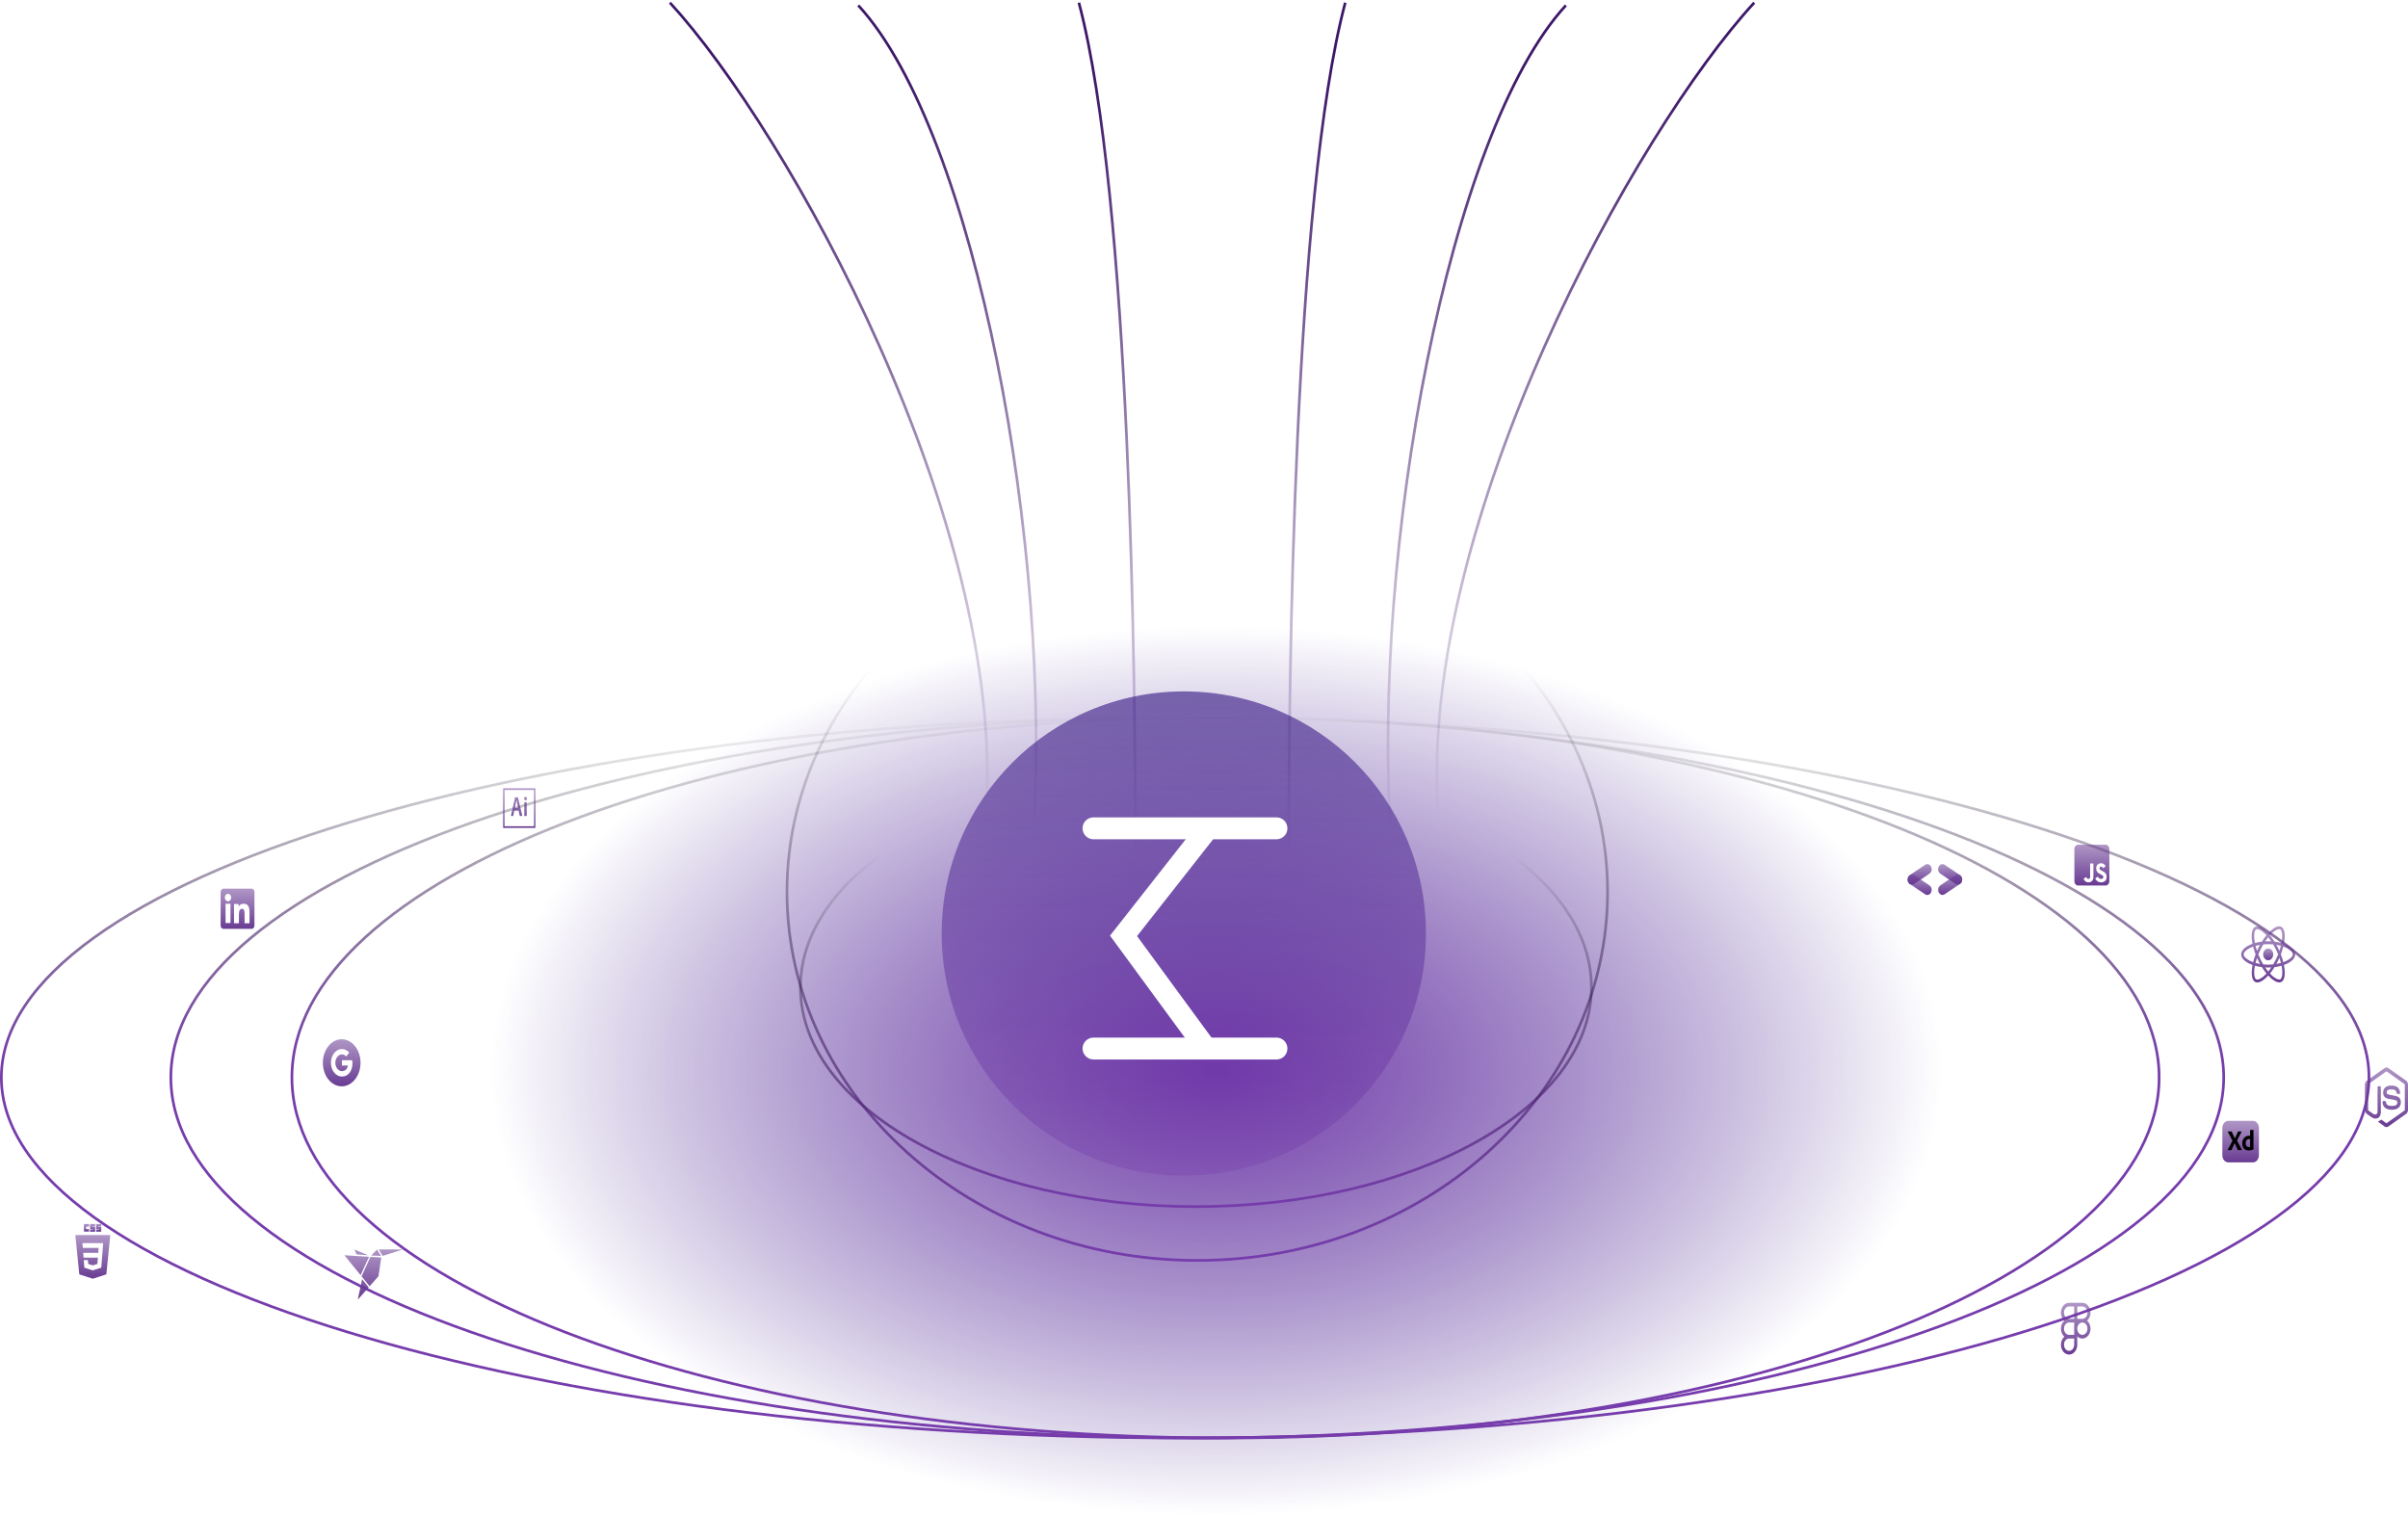 <svg width="895" height="563" viewBox="0 0 895 563" fill="none" xmlns="http://www.w3.org/2000/svg">
<path d="M249 1C292.667 48.5 373.7 193.5 366.5 301.5" stroke="url(#paint0_linear_180_18)"/>
<path d="M319 2C362.667 49.5 391.2 204 384 312" stroke="url(#paint1_linear_180_18)"/>
<path d="M401 1C420.253 73.332 422 254.819 422 314" stroke="url(#paint2_linear_180_18)"/>
<ellipse cx="452" cy="398" rx="271" ry="165" fill="url(#paint3_radial_180_18)"/>
<circle cx="440" cy="347" r="90" fill="url(#paint4_linear_180_18)"/>
<g filter="url(#filter0_d_180_18)">
<path fill-rule="evenodd" clip-rule="evenodd" d="M478.508 306.891C478.508 309.14 476.685 310.963 474.435 310.963H406.436C404.187 310.963 402.364 309.14 402.364 306.891C402.364 304.641 404.187 302.818 406.436 302.818H474.435C476.685 302.818 478.508 304.641 478.508 306.891Z" fill="white"/>
<path fill-rule="evenodd" clip-rule="evenodd" d="M478.508 388.746C478.508 390.995 476.685 392.818 474.435 392.818H406.436C404.187 392.818 402.364 390.995 402.364 388.746C402.364 386.496 404.187 384.673 406.436 384.673H474.435C476.685 384.673 478.508 386.496 478.508 388.746Z" fill="white"/>
<path d="M449.002 306.891L417.592 346.866L449.002 389.697" stroke="white" stroke-width="8"/>
</g>
<path d="M440.5 266.5C562.105 266.5 672.179 281.55 751.835 305.872C791.666 318.034 823.863 332.505 846.091 348.552C868.331 364.606 880.5 382.168 880.5 400.5C880.5 418.832 868.331 436.394 846.091 452.448C823.863 468.495 791.666 482.966 751.835 495.128C672.179 519.45 562.105 534.5 440.5 534.5C318.895 534.5 208.821 519.45 129.165 495.128C89.334 482.966 57.137 468.495 34.909 452.448C12.669 436.394 0.5 418.832 0.5 400.5C0.5 382.168 12.669 364.606 34.909 348.552C57.137 332.505 89.334 318.034 129.165 305.872C208.821 281.55 318.895 266.5 440.5 266.5Z" stroke="url(#paint5_linear_180_18)"/>
<path d="M445 266.5C550.445 266.5 645.887 281.55 714.949 305.866C749.482 318.025 777.394 332.492 796.661 348.531C815.931 364.573 826.5 382.137 826.5 400.5C826.5 418.863 815.931 436.427 796.661 452.469C777.394 468.508 749.482 482.975 714.949 495.134C645.887 519.45 550.445 534.5 445 534.5C339.555 534.5 244.113 519.45 175.051 495.134C140.518 482.975 112.606 468.508 93.339 452.469C74.069 436.427 63.5 418.863 63.5 400.5C63.5 382.137 74.069 364.573 93.339 348.531C112.606 332.492 140.518 318.025 175.051 305.866C244.113 281.55 339.555 266.5 445 266.5Z" stroke="url(#paint6_linear_180_18)"/>
<path d="M455.5 266.5C551.414 266.5 638.225 281.548 701.039 305.86C732.448 318.017 757.832 332.481 775.354 348.516C792.877 364.55 802.5 382.118 802.5 400.5C802.5 418.882 792.877 436.45 775.354 452.484C757.832 468.519 732.448 482.983 701.039 495.14C638.225 519.452 551.414 534.5 455.5 534.5C359.586 534.5 272.775 519.452 209.961 495.14C178.552 482.983 153.168 468.519 135.646 452.484C118.123 436.45 108.5 418.882 108.5 400.5C108.5 382.118 118.123 364.55 135.646 348.516C153.168 332.481 178.552 318.017 209.961 305.86C272.775 281.548 359.586 266.5 455.5 266.5Z" stroke="url(#paint7_linear_180_18)"/>
<path d="M445 194.5C529.275 194.5 597.5 255.886 597.5 331.5C597.5 407.114 529.275 468.5 445 468.5C360.725 468.5 292.5 407.114 292.5 331.5C292.5 255.886 360.725 194.5 445 194.5Z" stroke="url(#paint8_linear_180_18)"/>
<path d="M444.5 285.5C485.162 285.5 521.951 294.664 548.556 309.454C575.177 324.254 591.5 344.62 591.5 367C591.5 389.38 575.177 409.746 548.556 424.546C521.951 439.336 485.162 448.5 444.5 448.5C403.838 448.5 367.049 439.336 340.444 424.546C313.823 409.746 297.5 389.38 297.5 367C297.5 344.62 313.823 324.254 340.444 309.454C367.049 294.664 403.838 285.5 444.5 285.5Z" stroke="url(#paint9_linear_180_18)"/>
<path d="M853.093 354.749C853.093 353.196 851.426 351.725 848.87 350.813C849.46 347.776 849.198 345.358 848.043 344.584C847.763 344.401 847.446 344.309 847.125 344.317V345.382C847.314 345.382 847.465 345.426 847.593 345.507C848.149 345.88 848.391 347.297 848.203 349.122C848.158 349.571 848.084 350.044 847.994 350.526C847.138 350.285 846.269 350.112 845.393 350.006C844.872 349.166 844.302 348.368 843.69 347.617C845.025 346.17 846.278 345.378 847.131 345.378V344.312C846.004 344.312 844.529 345.249 843.038 346.872C841.548 345.26 840.073 344.332 838.947 344.332V345.396C839.795 345.396 841.052 346.185 842.388 347.622C841.814 348.325 841.241 349.122 840.696 350.006C839.818 350.11 838.948 350.286 838.091 350.531C838.001 350.074 837.929 349.612 837.878 349.146C837.685 347.321 837.923 345.903 838.476 345.526C838.598 345.44 838.758 345.401 838.947 345.401V344.337C838.603 344.337 838.291 344.423 838.022 344.603C836.87 345.378 836.613 347.789 837.206 350.818C834.659 351.736 833 353.201 833 354.749C833 356.301 834.667 357.772 837.223 358.683C836.633 361.722 836.895 364.139 838.05 364.912C838.316 365.094 838.628 365.18 838.971 365.18C840.098 365.18 841.572 364.244 843.063 362.62C844.554 364.234 846.028 365.16 847.155 365.16C847.478 365.168 847.797 365.076 848.08 364.893C849.231 364.12 849.489 361.708 848.895 358.679C851.435 357.767 853.093 356.296 853.093 354.749ZM847.76 351.563C847.601 352.201 847.417 352.831 847.208 353.449C846.865 352.673 846.489 351.917 846.081 351.185C846.663 351.286 847.224 351.41 847.761 351.563H847.76ZM845.885 356.65C845.578 357.274 845.249 357.883 844.898 358.474C843.669 358.601 842.433 358.602 841.204 358.479C840.499 357.305 839.882 356.062 839.361 354.763C839.882 353.462 840.495 352.214 841.196 351.034C842.425 350.907 843.66 350.905 844.889 351.028C845.229 351.596 845.562 352.203 845.881 352.844C846.192 353.469 846.475 354.103 846.733 354.744C846.472 355.392 846.189 356.028 845.885 356.65ZM847.208 356.029C847.429 356.668 847.618 357.309 847.773 357.93C847.237 358.083 846.671 358.212 846.086 358.311C846.492 357.573 846.866 356.811 847.208 356.029ZM843.055 361.125C842.674 360.666 842.293 360.156 841.916 359.596C842.285 359.616 842.661 359.63 843.042 359.63C843.428 359.63 843.808 359.621 844.181 359.596C843.813 360.156 843.432 360.666 843.055 361.125ZM840.007 358.311C839.443 358.216 838.883 358.09 838.328 357.934C838.48 357.318 838.668 356.683 838.881 356.048C839.049 356.429 839.226 356.812 839.418 357.194C839.611 357.576 839.807 357.949 840.007 358.311ZM843.034 348.372C843.415 348.831 843.796 349.342 844.173 349.901C843.804 349.882 843.428 349.867 843.047 349.867C842.661 349.867 842.281 349.877 841.908 349.901C842.276 349.342 842.657 348.831 843.034 348.372ZM840.003 351.186C839.597 351.923 839.223 352.683 838.881 353.464C838.666 352.841 838.478 352.207 838.316 351.563C838.852 351.414 839.418 351.286 840.003 351.186ZM836.297 357.165C834.847 356.445 833.909 355.498 833.909 354.749C833.909 353.999 834.847 353.048 836.297 352.332C836.649 352.155 837.034 351.997 837.431 351.85C837.665 352.785 837.972 353.76 838.352 354.758C837.993 355.698 837.69 356.665 837.444 357.652C837.055 357.512 836.672 357.349 836.297 357.165ZM838.5 363.99C837.944 363.619 837.702 362.199 837.89 360.375C837.935 359.926 838.009 359.453 838.099 358.97C838.902 359.2 839.778 359.377 840.7 359.492C841.222 360.331 841.791 361.129 842.404 361.88C841.068 363.327 839.815 364.12 838.963 364.12C838.802 364.122 838.643 364.077 838.5 363.991V363.99ZM848.216 360.351C848.408 362.176 848.17 363.594 847.617 363.971C847.495 364.057 847.335 364.095 847.146 364.095C846.298 364.095 845.041 363.307 843.705 361.869C844.316 361.121 844.881 360.325 845.397 359.487C846.275 359.382 847.145 359.206 848.002 358.962C848.097 359.444 848.169 359.907 848.216 360.351ZM849.792 357.165C849.44 357.342 849.055 357.5 848.658 357.647C848.407 356.655 848.1 355.683 847.737 354.739C848.113 353.746 848.416 352.776 848.645 351.845C849.035 351.986 849.419 352.148 849.796 352.332C851.246 353.053 852.184 353.999 852.184 354.749C852.18 355.498 851.242 356.449 849.792 357.165Z" fill="url(#paint10_linear_180_18)"/>
<path d="M843.042 356.931C843.539 356.931 844.015 356.701 844.366 356.292C844.717 355.882 844.914 355.327 844.914 354.748C844.914 354.169 844.717 353.614 844.366 353.204C844.015 352.795 843.539 352.565 843.042 352.565C842.546 352.565 842.07 352.795 841.719 353.204C841.368 353.614 841.17 354.169 841.17 354.748C841.17 355.327 841.368 355.882 841.719 356.292C842.07 356.701 842.546 356.931 843.042 356.931Z" fill="url(#paint11_linear_180_18)"/>
<path d="M782.607 313.991H772.393C771.624 313.991 771 314.719 771 315.616V327.527C771 328.424 771.624 329.152 772.393 329.152H782.607C783.376 329.152 784 328.424 784 327.527V315.616C784 314.719 783.376 313.991 782.607 313.991ZM778.075 325.815C778.075 327.29 777.332 327.964 776.249 327.964C775.271 327.964 774.706 327.375 774.415 326.661L775.411 325.96C775.602 326.356 775.776 326.691 776.197 326.691C776.598 326.691 776.853 326.509 776.853 325.795V320.952H778.075V325.815ZM780.965 327.964C779.83 327.964 779.096 327.334 778.739 326.509L779.734 325.839C779.996 326.336 780.338 326.705 780.939 326.705C781.444 326.705 781.769 326.411 781.769 326.001C781.769 325.514 781.438 325.341 780.878 325.054L780.573 324.901C779.691 324.465 779.108 323.913 779.108 322.752C779.108 321.683 779.807 320.871 780.895 320.871C781.673 320.871 782.23 321.186 782.63 322.011L781.679 322.722C781.47 322.285 781.243 322.113 780.892 322.113C780.535 322.113 780.309 322.377 780.309 322.722C780.309 323.148 780.535 323.321 781.06 323.588L781.365 323.741C782.404 324.258 782.987 324.79 782.987 325.981C782.987 327.26 782.123 327.964 780.965 327.964Z" fill="url(#paint12_linear_180_18)"/>
<path d="M886.996 418.948C886.756 418.948 886.513 418.869 886.302 418.72L884.092 417.115C883.763 416.886 883.924 416.807 884.031 416.763C884.472 416.574 884.561 416.535 885.03 416.205C885.081 416.17 885.145 416.183 885.195 416.222L886.893 417.458C886.953 417.502 887.039 417.502 887.097 417.458L893.711 412.771C893.772 412.727 893.811 412.639 893.811 412.551V403.177C893.811 403.085 893.772 403.001 893.707 402.953L887.097 398.271C887.036 398.227 886.953 398.227 886.893 398.271L880.286 402.957C880.221 403.001 880.182 403.089 880.182 403.182V412.551C880.182 412.639 880.221 412.727 880.286 412.767L882.098 414.05C883.082 414.653 883.684 413.945 883.684 413.228V403.978C883.684 403.846 883.77 403.744 883.877 403.744H884.715C884.819 403.744 884.909 403.846 884.909 403.978V413.233C884.909 414.842 884.192 415.765 882.95 415.765C882.567 415.765 882.266 415.765 881.428 415.255L879.695 414.028C879.265 413.725 879 413.158 879 412.547V403.177C879 402.571 879.265 401.999 879.695 401.696L886.302 397.009C886.721 396.718 887.276 396.718 887.691 397.009L894.305 401.7C894.735 402.003 895 402.571 895 403.182V412.551C895 413.158 894.735 413.725 894.305 414.033L887.691 418.72C887.48 418.869 887.24 418.948 886.996 418.948ZM892.336 409.711C892.336 407.957 891.369 407.491 889.338 407.161C887.283 406.827 887.075 406.655 887.075 406.066C887.075 405.578 887.251 404.927 888.773 404.927C890.13 404.927 890.631 405.288 890.839 406.413C890.857 406.519 890.936 406.598 891.025 406.598H891.885C891.938 406.598 891.988 406.572 892.024 406.523C892.06 406.475 892.078 406.409 892.074 406.343C891.942 404.404 890.893 403.503 888.773 403.503C886.885 403.503 885.761 404.479 885.761 406.119C885.761 407.895 886.882 408.387 888.69 408.607C890.857 408.867 891.025 409.258 891.025 409.781C891.025 410.687 890.431 411.074 889.038 411.074C887.286 411.074 886.903 410.533 886.774 409.465C886.76 409.35 886.681 409.267 886.585 409.267H885.729C885.621 409.267 885.539 409.372 885.539 409.5C885.539 410.867 886.144 412.498 889.041 412.498C891.132 412.494 892.336 411.478 892.336 409.711Z" fill="url(#paint13_linear_180_18)"/>
<path fill-rule="evenodd" clip-rule="evenodd" d="M769.035 484.254C767.353 484.254 766 485.9 766 487.916C766 489.142 766.501 490.231 767.27 490.896C766.873 491.242 766.552 491.692 766.331 492.209C766.111 492.727 765.997 493.297 766 493.875C766 495.101 766.501 496.189 767.27 496.854C766.873 497.201 766.552 497.65 766.331 498.168C766.111 498.685 765.997 499.256 766 499.833C766 501.85 767.353 503.496 769.035 503.496C770.717 503.496 772.071 501.85 772.071 499.833V496.737C772.602 497.254 773.272 497.537 773.965 497.538C775.647 497.537 777 495.891 777 493.875C777.003 493.297 776.889 492.727 776.669 492.209C776.448 491.692 776.127 491.242 775.73 490.896C776.127 490.549 776.448 490.099 776.669 489.582C776.889 489.064 777.003 488.494 777 487.916C777 485.9 775.647 484.254 773.965 484.254H769.035ZM767.141 487.916C767.141 486.641 767.994 485.619 769.035 485.619H770.929V490.213H769.035C767.994 490.213 767.141 489.191 767.141 487.916ZM773.965 490.212H772.071V485.618H773.965C775.006 485.618 775.859 486.641 775.859 487.916C775.859 489.191 775.006 490.212 773.965 490.212ZM767.141 493.875C767.141 492.6 767.995 491.578 769.036 491.578H770.93V496.172H769.035C767.994 496.172 767.141 495.15 767.141 493.875H767.141ZM772.071 493.875C772.071 492.6 772.924 491.578 773.965 491.578C775.007 491.578 775.86 492.599 775.86 493.875C775.86 495.15 775.007 496.172 773.965 496.172C772.924 496.172 772.071 495.15 772.071 493.875H772.071ZM767.141 499.833C767.141 498.559 767.995 497.537 769.036 497.537H770.93V499.833C770.93 501.109 770.078 502.13 769.036 502.13C767.995 502.13 767.141 501.109 767.141 499.833Z" fill="url(#paint14_linear_180_18)"/>
<path d="M837.334 416.615H828.256C827.01 416.615 826 417.793 826 419.246V429.437C826 430.89 827.01 432.068 828.256 432.068H837.334C838.58 432.068 839.591 430.89 839.591 429.437V419.246C839.591 417.793 838.58 416.615 837.334 416.615Z" fill="url(#paint15_linear_180_18)"/>
<path d="M833.144 420.68L831.449 423.944L833.263 427.41C833.275 427.434 833.278 427.463 833.272 427.49C833.269 427.501 833.263 427.504 833.254 427.505L833.244 427.504L833.231 427.504C833.224 427.504 833.217 427.504 833.208 427.506H831.9L831.875 427.506C831.804 427.503 831.753 427.492 831.722 427.431C831.601 427.156 831.48 426.882 831.358 426.607C831.248 426.363 831.136 426.12 831.021 425.879L830.97 425.773C830.832 425.487 830.697 425.2 830.564 424.912H830.555C830.433 425.197 830.307 425.481 830.177 425.762C830.046 426.046 829.917 426.328 829.789 426.607C829.662 426.888 829.531 427.166 829.397 427.442C829.376 427.498 829.34 427.51 829.29 427.512L829.27 427.512H828.021L828.015 427.513L827.997 427.514C827.988 427.515 827.982 427.513 827.98 427.495C827.976 427.469 827.981 427.443 827.993 427.421L829.753 424.05L828.039 420.669C828.021 420.641 828.018 420.618 828.03 420.6C828.037 420.591 828.045 420.584 828.054 420.58C828.064 420.575 828.074 420.573 828.085 420.574H829.37C829.398 420.572 829.426 420.577 829.452 420.59C829.474 420.604 829.493 420.624 829.507 420.648C829.616 420.932 829.738 421.215 829.872 421.499C830.004 421.78 830.139 422.06 830.277 422.339C830.413 422.613 830.539 422.893 830.656 423.179H830.665C830.784 422.893 830.907 422.609 831.034 422.328C831.158 422.052 831.286 421.773 831.417 421.493C831.546 421.217 831.672 420.939 831.795 420.659C831.802 420.633 831.815 420.609 831.832 420.59C831.854 420.576 831.879 420.571 831.905 420.574H833.099C833.11 420.571 833.121 420.572 833.132 420.577C833.142 420.582 833.151 420.591 833.157 420.602C833.162 420.614 833.165 420.627 833.163 420.64C833.162 420.653 833.157 420.665 833.149 420.675L833.145 420.68L833.144 420.68ZM835.824 427.643L835.761 427.644C835.341 427.651 834.926 427.55 834.544 427.346C834.188 427.154 833.891 426.841 833.691 426.448C833.49 426.058 833.387 425.572 833.382 424.991L833.381 424.944C833.378 424.456 833.485 423.975 833.691 423.551C833.898 423.131 834.199 422.785 834.563 422.55L834.594 422.53C834.989 422.275 835.466 422.147 836.025 422.147L836.05 422.148L836.078 422.149L836.109 422.15L836.144 422.153L836.202 422.157L836.269 422.164L836.317 422.169V420.074C836.317 420.024 836.335 420 836.372 420H837.521C837.528 419.998 837.536 419.999 837.543 420.002C837.55 420.005 837.556 420.009 837.562 420.016C837.567 420.022 837.571 420.029 837.573 420.038C837.576 420.046 837.576 420.055 837.575 420.063V426.347C837.575 426.452 837.579 426.566 837.586 426.688L837.603 426.964L837.612 427.123C837.613 427.145 837.608 427.167 837.598 427.186C837.589 427.205 837.574 427.22 837.557 427.229C837.261 427.374 836.952 427.48 836.636 427.548C836.368 427.606 836.096 427.638 835.824 427.643ZM836.317 426.326V423.423C836.268 423.408 836.218 423.397 836.167 423.391C836.105 423.384 836.042 423.38 835.98 423.381C835.759 423.378 835.54 423.436 835.342 423.551C835.148 423.663 834.984 423.831 834.863 424.04C834.743 424.245 834.68 424.513 834.676 424.844L834.676 424.88C834.672 425.111 834.704 425.342 834.772 425.56C834.827 425.736 834.914 425.895 835.027 426.028C835.135 426.15 835.266 426.241 835.41 426.294C835.562 426.351 835.72 426.38 835.879 426.379C835.965 426.379 836.044 426.375 836.117 426.368C836.175 426.363 836.232 426.352 836.289 426.335L836.317 426.326Z" fill="black"/>
<path d="M723.624 327.445C724.693 326.729 725.759 326.007 726.831 325.299C727.849 324.626 729.046 325.246 729.277 326.555C729.41 327.312 729.121 328.13 728.535 328.528C726.613 329.834 724.689 331.135 722.755 332.416C722.156 332.812 721.54 332.739 720.994 332.253C720.44 331.76 720.265 331.08 720.395 330.288C720.544 329.686 720.883 329.283 721.346 328.981C722.112 328.483 722.865 327.958 723.624 327.445Z" fill="url(#paint16_linear_180_18)"/>
<path d="M724.409 326.925C723.343 326.203 722.274 325.488 721.212 324.759C720.203 324.067 720.065 322.548 720.922 321.66C721.417 321.147 722.169 321.031 722.758 321.423C724.689 322.711 726.617 324.004 728.535 325.317C729.129 325.723 729.383 326.383 729.295 327.176C729.206 327.982 728.788 328.499 728.135 328.764C727.613 328.915 727.144 328.774 726.689 328.457C725.936 327.932 725.169 327.434 724.409 326.925Z" fill="url(#paint17_linear_180_18)"/>
<path d="M714.693 326.414C714.009 326.868 713.325 327.32 712.641 327.775C712.242 328.04 711.846 328.315 711.444 328.577C710.635 329.104 709.673 328.795 709.214 327.867C708.776 326.981 709.028 325.833 709.807 325.302C711.714 324.005 713.625 322.717 715.543 321.443C716.131 321.052 716.741 321.101 717.285 321.568C717.86 322.061 718.047 322.755 717.919 323.568C717.839 323.765 717.791 323.995 717.671 324.15C717.476 324.403 717.255 324.644 717.008 324.821C716.246 325.37 715.466 325.886 714.693 326.414Z" fill="url(#paint18_linear_180_18)"/>
<path d="M713.909 326.922C714.587 327.386 715.265 327.851 715.945 328.314C716.342 328.585 716.744 328.847 717.139 329.122C717.935 329.676 718.187 330.801 717.727 331.729C717.288 332.614 716.31 332.934 715.526 332.412C713.609 331.136 711.697 329.85 709.792 328.55C709.208 328.151 708.939 327.51 709.014 326.727C709.093 325.901 709.514 325.364 710.182 325.088C710.368 325.07 710.563 325.003 710.738 325.046C711.023 325.117 711.313 325.22 711.568 325.38C712.356 325.876 713.13 326.406 713.909 326.922Z" fill="url(#paint19_linear_180_18)"/>
<path fill-rule="evenodd" clip-rule="evenodd" d="M127 386.295C123.134 386.295 120 390.211 120 395.041C120 399.871 123.134 403.788 127 403.788C130.866 403.788 134 399.871 134 395.041C134 390.211 130.866 386.295 127 386.295ZM127.082 400.156C124.825 400.156 122.998 397.868 122.998 395.041C122.998 392.215 124.825 389.926 127.082 389.926C128.184 389.926 129.106 390.434 129.813 391.259L128.661 392.701V392.698C128.233 392.186 127.689 391.924 127.082 391.924C125.734 391.924 124.639 393.35 124.639 395.038C124.639 396.726 125.734 398.156 127.082 398.156C128.304 398.156 129.136 397.28 129.308 396.077H127.082V394.082H130.923C130.974 394.425 131.002 394.782 131.002 395.156C131.002 398.079 129.44 400.156 127.082 400.156Z" fill="url(#paint20_linear_180_18)"/>
<path d="M31.212 454.976H33.101V455.913H32.002V456.851H33.101V457.788H31.212V454.976ZM33.478 454.976H35.368V455.791H34.269V455.954H35.368V457.829H33.478V456.973H34.578V456.81H33.478V454.976ZM35.747 454.976H37.635V455.791H36.536V455.954H37.635V457.829H35.747V456.973H36.846V456.81H35.747V454.976Z" fill="url(#paint21_linear_180_18)"/>
<path fill-rule="evenodd" clip-rule="evenodd" d="M34.493 475.308L29.478 473.685L28 459.077H41L39.522 473.683L34.493 475.308ZM30.923 465.69L31.061 467.481H36.389L36.21 469.804L34.496 470.344H34.494L32.783 469.805L32.673 468.377H31.129L31.345 471.19L34.493 472.209L37.647 471.19L38.032 466.17L38.069 465.69L38.347 462.063H30.646L30.786 463.855H36.662L36.522 465.69H30.923Z" fill="url(#paint22_linear_180_18)"/>
<path d="M187.501 293.63H198.501V307.106H187.501V293.63ZM187 307.736H199V293H187V307.736ZM194.86 298.252C194.86 298.202 194.875 298.177 194.92 298.177H195.705C195.745 298.177 195.765 298.195 195.765 298.252V303.221C195.765 303.271 195.755 303.296 195.705 303.296H194.931C194.881 303.296 194.866 303.265 194.866 303.214V298.252H194.86H194.86ZM194.805 296.823C194.805 296.652 194.859 296.489 194.955 296.369C195.05 296.248 195.18 296.18 195.315 296.18C195.45 296.18 195.58 296.248 195.676 296.369C195.771 296.489 195.825 296.652 195.825 296.823C195.83 296.91 195.82 296.997 195.795 297.079C195.771 297.16 195.733 297.234 195.683 297.295C195.634 297.356 195.574 297.403 195.509 297.433C195.444 297.462 195.374 297.473 195.305 297.465C195.238 297.47 195.17 297.457 195.107 297.427C195.044 297.396 194.986 297.349 194.939 297.288C194.892 297.227 194.855 297.154 194.832 297.074C194.809 296.993 194.8 296.908 194.806 296.823H194.805ZM192.555 300.324C192.415 299.623 192.084 298.102 191.96 297.365H191.95C191.845 298.102 191.581 299.348 191.371 300.324H192.555ZM191.165 301.345L190.77 303.234C190.76 303.284 190.745 303.297 190.695 303.297H189.961C189.911 303.297 189.901 303.278 189.911 303.202L191.331 296.941C191.365 296.77 191.382 296.595 191.381 296.418C191.381 296.374 191.396 296.355 191.421 296.355H192.471C192.506 296.355 192.521 296.368 192.531 296.418L194.121 303.213C194.131 303.263 194.121 303.295 194.081 303.295H193.251C193.211 303.295 193.186 303.283 193.176 303.241L192.766 301.346H191.166L191.165 301.345Z" fill="url(#paint23_linear_180_18)"/>
<path fill-rule="evenodd" clip-rule="evenodd" d="M82 331.567C82 331.236 82.111 330.918 82.308 330.684C82.505 330.45 82.772 330.318 83.05 330.318H93.522C93.66 330.318 93.797 330.35 93.925 330.413C94.052 330.475 94.168 330.567 94.266 330.683C94.364 330.799 94.441 330.937 94.494 331.089C94.547 331.24 94.574 331.403 94.574 331.567V344.014C94.574 344.178 94.547 344.341 94.494 344.492C94.442 344.644 94.364 344.782 94.266 344.898C94.169 345.014 94.053 345.106 93.925 345.169C93.798 345.232 93.661 345.264 93.523 345.264H83.05C82.912 345.264 82.776 345.232 82.648 345.169C82.521 345.106 82.405 345.014 82.308 344.898C82.21 344.782 82.133 344.644 82.08 344.493C82.027 344.341 82 344.179 82 344.015V331.567ZM86.977 336.017H88.68V337.033C88.925 336.449 89.554 335.923 90.499 335.923C92.31 335.923 92.739 337.087 92.739 339.222V343.177H90.906V339.708C90.906 338.492 90.661 337.806 90.037 337.806C89.171 337.806 88.811 338.546 88.811 339.708V343.177H86.977V336.017ZM83.834 343.084H85.667V335.923H83.834V343.083V343.084ZM85.929 333.587C85.933 333.774 85.905 333.959 85.847 334.133C85.79 334.307 85.703 334.465 85.593 334.598C85.484 334.732 85.353 334.838 85.208 334.91C85.063 334.982 84.908 335.02 84.751 335.02C84.594 335.02 84.438 334.982 84.293 334.91C84.149 334.838 84.017 334.732 83.908 334.598C83.798 334.465 83.712 334.307 83.654 334.133C83.596 333.959 83.568 333.774 83.572 333.587C83.579 333.221 83.706 332.873 83.926 332.616C84.146 332.36 84.442 332.217 84.751 332.217C85.059 332.217 85.355 332.36 85.575 332.616C85.795 332.873 85.923 333.221 85.929 333.587Z" fill="url(#paint24_linear_180_18)"/>
<path d="M140.754 464.43L142.232 466.826L149.714 464.43M132.979 483.089L137.027 478.516L134.591 475.495M140.14 464.43L137.977 466.682L141.616 466.838M131.731 464.431L132.507 466.271L136.79 466.578M134.023 473.971L137.187 467.153L128 466.577M134.391 474.402L137.38 478.111L140.676 474.379L141.698 467.425L137.682 467.186L134.391 474.402Z" fill="url(#paint25_linear_180_18)"/>
<path d="M652 1C608.333 48.5 527.3 193.5 534.5 301.5" stroke="url(#paint26_linear_180_18)"/>
<path d="M582 2C538.333 49.5 509.8 204 517 312" stroke="url(#paint27_linear_180_18)"/>
<path d="M500 1C480.747 73.332 479 254.819 479 314" stroke="url(#paint28_linear_180_18)"/>
<defs>
<filter id="filter0_d_180_18" x="388.364" y="289.818" width="104.144" height="118" filterUnits="userSpaceOnUse" color-interpolation-filters="sRGB">
<feFlood flood-opacity="0" result="BackgroundImageFix"/>
<feColorMatrix in="SourceAlpha" type="matrix" values="0 0 0 0 0 0 0 0 0 0 0 0 0 0 0 0 0 0 127 0" result="hardAlpha"/>
<feOffset dy="1"/>
<feGaussianBlur stdDeviation="7"/>
<feComposite in2="hardAlpha" operator="out"/>
<feColorMatrix type="matrix" values="0 0 0 0 1 0 0 0 0 1 0 0 0 0 1 0 0 0 0.55 0"/>
<feBlend mode="normal" in2="BackgroundImageFix" result="effect1_dropShadow_180_18"/>
<feBlend mode="normal" in="SourceGraphic" in2="effect1_dropShadow_180_18" result="shape"/>
</filter>
<linearGradient id="paint0_linear_180_18" x1="312.752" y1="26" x2="312.752" y2="301.5" gradientUnits="userSpaceOnUse">
<stop stop-color="#3D1768"/>
<stop offset="1" stop-color="#3D1768" stop-opacity="0"/>
</linearGradient>
<linearGradient id="paint1_linear_180_18" x1="355.423" y1="25" x2="355.423" y2="312" gradientUnits="userSpaceOnUse">
<stop stop-color="#3D1768"/>
<stop offset="1" stop-color="#3D1768" stop-opacity="0"/>
</linearGradient>
<linearGradient id="paint2_linear_180_18" x1="424" y1="27" x2="424" y2="324" gradientUnits="userSpaceOnUse">
<stop stop-color="#3D1768"/>
<stop offset="1" stop-color="#3D1768" stop-opacity="0"/>
</linearGradient>
<radialGradient id="paint3_radial_180_18" cx="0" cy="0" r="1" gradientUnits="userSpaceOnUse" gradientTransform="translate(452 398) rotate(90) scale(165 271)">
<stop stop-color="#763CAC"/>
<stop offset="1" stop-color="#320F85" stop-opacity="0"/>
</radialGradient>
<linearGradient id="paint4_linear_180_18" x1="440" y1="257" x2="440" y2="437" gradientUnits="userSpaceOnUse">
<stop stop-color="#301080" stop-opacity="0.6"/>
<stop offset="1" stop-color="#7840AD" stop-opacity="0.36"/>
</linearGradient>
<linearGradient id="paint5_linear_180_18" x1="440.5" y1="266" x2="440.5" y2="535" gradientUnits="userSpaceOnUse">
<stop stop-opacity="0"/>
<stop offset="0.479" stop-color="#763CAC"/>
</linearGradient>
<linearGradient id="paint6_linear_180_18" x1="445" y1="266" x2="445" y2="535" gradientUnits="userSpaceOnUse">
<stop stop-opacity="0"/>
<stop offset="0.479" stop-color="#763CAC"/>
</linearGradient>
<linearGradient id="paint7_linear_180_18" x1="455.5" y1="266" x2="455.5" y2="535" gradientUnits="userSpaceOnUse">
<stop stop-opacity="0"/>
<stop offset="0.479" stop-color="#763CAC"/>
</linearGradient>
<linearGradient id="paint8_linear_180_18" x1="445" y1="194" x2="445" y2="469" gradientUnits="userSpaceOnUse">
<stop offset="0.198" stop-opacity="0"/>
<stop offset="1" stop-color="#763CAC"/>
</linearGradient>
<linearGradient id="paint9_linear_180_18" x1="444.5" y1="285" x2="444.5" y2="449" gradientUnits="userSpaceOnUse">
<stop offset="0.198" stop-opacity="0"/>
<stop offset="1" stop-color="#763CAC"/>
</linearGradient>
<linearGradient id="paint10_linear_180_18" x1="843.047" y1="344.312" x2="843.047" y2="365.18" gradientUnits="userSpaceOnUse">
<stop stop-color="#693B93" stop-opacity="0.53"/>
<stop offset="1" stop-color="#693B93"/>
</linearGradient>
<linearGradient id="paint11_linear_180_18" x1="843.042" y1="352.565" x2="843.042" y2="356.931" gradientUnits="userSpaceOnUse">
<stop stop-color="#693B93" stop-opacity="0.53"/>
<stop offset="1" stop-color="#693B93"/>
</linearGradient>
<linearGradient id="paint12_linear_180_18" x1="777.5" y1="313.991" x2="777.5" y2="329.152" gradientUnits="userSpaceOnUse">
<stop stop-color="#693B93" stop-opacity="0.53"/>
<stop offset="1" stop-color="#693B93"/>
</linearGradient>
<linearGradient id="paint13_linear_180_18" x1="887" y1="396.791" x2="887" y2="418.948" gradientUnits="userSpaceOnUse">
<stop stop-color="#693B93" stop-opacity="0.53"/>
<stop offset="1" stop-color="#693B93"/>
</linearGradient>
<linearGradient id="paint14_linear_180_18" x1="771.5" y1="484.254" x2="771.5" y2="503.496" gradientUnits="userSpaceOnUse">
<stop stop-color="#693B93" stop-opacity="0.53"/>
<stop offset="1" stop-color="#693B93"/>
</linearGradient>
<linearGradient id="paint15_linear_180_18" x1="832.795" y1="416.615" x2="832.795" y2="432.068" gradientUnits="userSpaceOnUse">
<stop stop-color="#693B93" stop-opacity="0.53"/>
<stop offset="1" stop-color="#693B93"/>
</linearGradient>
<linearGradient id="paint16_linear_180_18" x1="724.832" y1="325.025" x2="724.832" y2="332.671" gradientUnits="userSpaceOnUse">
<stop stop-color="#693B93" stop-opacity="0.53"/>
<stop offset="1" stop-color="#693B93"/>
</linearGradient>
<linearGradient id="paint17_linear_180_18" x1="724.835" y1="321.189" x2="724.835" y2="328.825" gradientUnits="userSpaceOnUse">
<stop stop-color="#693B93" stop-opacity="0.53"/>
<stop offset="1" stop-color="#693B93"/>
</linearGradient>
<linearGradient id="paint18_linear_180_18" x1="713.479" y1="321.181" x2="713.479" y2="328.833" gradientUnits="userSpaceOnUse">
<stop stop-color="#693B93" stop-opacity="0.53"/>
<stop offset="1" stop-color="#693B93"/>
</linearGradient>
<linearGradient id="paint19_linear_180_18" x1="713.479" y1="325.032" x2="713.479" y2="332.664" gradientUnits="userSpaceOnUse">
<stop stop-color="#693B93" stop-opacity="0.53"/>
<stop offset="1" stop-color="#693B93"/>
</linearGradient>
<linearGradient id="paint20_linear_180_18" x1="127" y1="386.295" x2="127" y2="403.788" gradientUnits="userSpaceOnUse">
<stop stop-color="#693B93" stop-opacity="0.53"/>
<stop offset="1" stop-color="#693B93"/>
</linearGradient>
<linearGradient id="paint21_linear_180_18" x1="34.423" y1="454.976" x2="34.423" y2="457.829" gradientUnits="userSpaceOnUse">
<stop stop-color="#693B93" stop-opacity="0.53"/>
<stop offset="1" stop-color="#693B93"/>
</linearGradient>
<linearGradient id="paint22_linear_180_18" x1="34.5" y1="459.077" x2="34.5" y2="475.308" gradientUnits="userSpaceOnUse">
<stop stop-color="#693B93" stop-opacity="0.53"/>
<stop offset="1" stop-color="#693B93"/>
</linearGradient>
<linearGradient id="paint23_linear_180_18" x1="193" y1="293" x2="193" y2="307.736" gradientUnits="userSpaceOnUse">
<stop stop-color="#693B93" stop-opacity="0.53"/>
<stop offset="1" stop-color="#693B93"/>
</linearGradient>
<linearGradient id="paint24_linear_180_18" x1="88.287" y1="330.318" x2="88.287" y2="345.264" gradientUnits="userSpaceOnUse">
<stop stop-color="#693B93" stop-opacity="0.53"/>
<stop offset="1" stop-color="#693B93"/>
</linearGradient>
<linearGradient id="paint25_linear_180_18" x1="138.857" y1="464.43" x2="138.857" y2="483.089" gradientUnits="userSpaceOnUse">
<stop stop-color="#693B93" stop-opacity="0.53"/>
<stop offset="1" stop-color="#693B93"/>
</linearGradient>
<linearGradient id="paint26_linear_180_18" x1="588.248" y1="26" x2="588.248" y2="301.5" gradientUnits="userSpaceOnUse">
<stop stop-color="#3D1768"/>
<stop offset="1" stop-color="#3D1768" stop-opacity="0"/>
</linearGradient>
<linearGradient id="paint27_linear_180_18" x1="545.577" y1="25" x2="545.577" y2="312" gradientUnits="userSpaceOnUse">
<stop stop-color="#3D1768"/>
<stop offset="1" stop-color="#3D1768" stop-opacity="0"/>
</linearGradient>
<linearGradient id="paint28_linear_180_18" x1="477" y1="27" x2="477" y2="324" gradientUnits="userSpaceOnUse">
<stop stop-color="#3D1768"/>
<stop offset="1" stop-color="#3D1768" stop-opacity="0"/>
</linearGradient>
</defs>
</svg>
